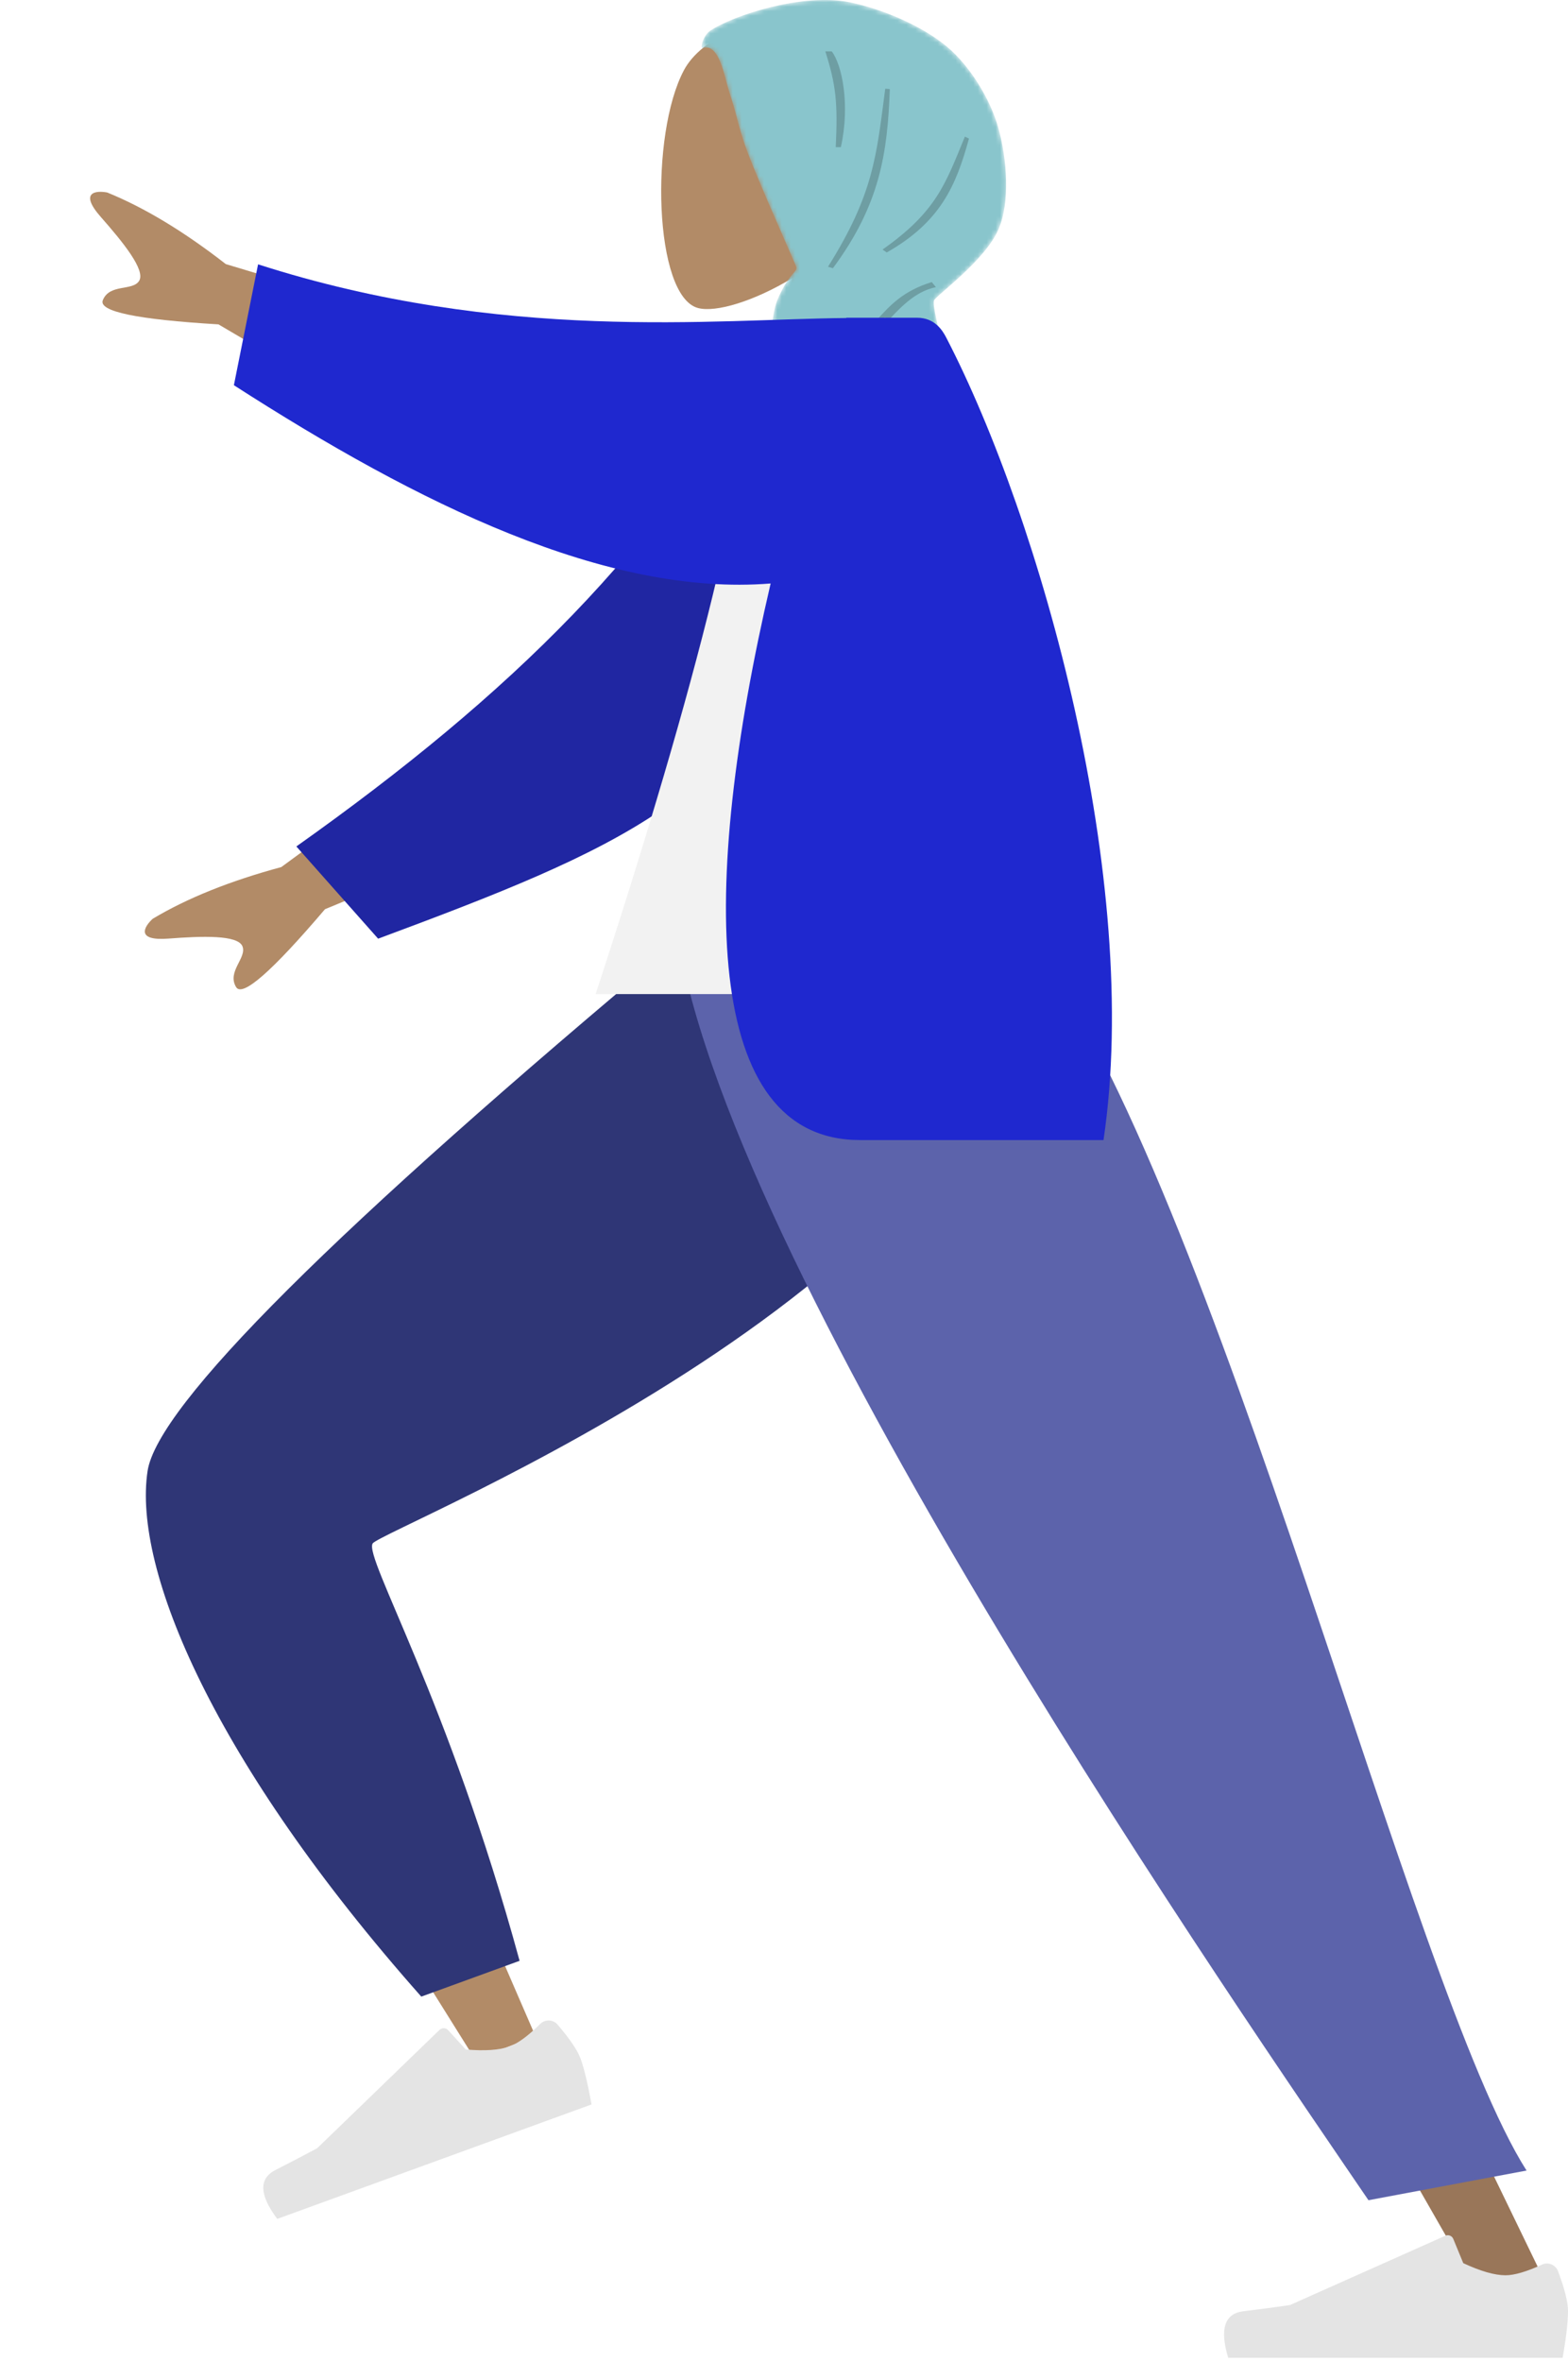 <svg width="352" height="530" viewBox="0 0 352 530" fill="none" xmlns="http://www.w3.org/2000/svg">
<path fill-rule="evenodd" clip-rule="evenodd" d="M193.339 49.457C199.473 42.257 203.625 33.433 202.931 23.546C200.932 -4.942 161.276 1.325 153.562 15.703C145.848 30.081 146.764 66.553 156.734 69.123C160.71 70.148 169.18 67.638 177.8 62.442L172.389 100.721H204.338L193.339 49.457Z" fill="#B28B67"/>
<mask id="mask0" mask-type="alpha" maskUnits="userSpaceOnUse" x="151" y="0" width="75" height="140">
<path d="M157.791 10.79C157.079 11.029 157.791 7.967 159.493 6.848C164.712 3.414 180.249 -1.669 190.873 0.537C197.991 2.014 206.867 5.723 212.552 10.45C217.676 14.712 222.339 22.226 224.154 28.826C226.059 35.757 226.779 45.401 224.154 51.448C221.027 58.65 209.954 66.411 209.661 67.442C209.327 68.618 210.636 73.213 211.594 78.056C212.552 82.898 212.116 95.226 211.594 97.237C210.76 100.45 206.287 102.03 204.337 102.263C193.554 103.548 185.737 116.934 182.484 120.359C168.004 134.897 157.898 141.22 152.166 139.326C150.658 138.828 152.919 120.764 154.427 113.022C155.936 105.279 170.731 91.462 171.678 86.909C172.236 84.227 172.33 79.558 172.388 79.345C173.783 69.725 173.543 68.943 175.578 65.023C177.614 61.103 179.192 60.873 178.703 59.731C176.313 54.152 168.625 37.081 166.881 31.5C164.803 24.847 165.785 27.032 163.642 20.402C162.693 17.466 161.486 9.548 157.791 10.79Z" fill="white"/>
</mask>
<g mask="url(#mask0)">
<path d="M157.791 10.79C157.079 11.029 157.791 7.967 159.493 6.848C164.712 3.414 180.249 -1.669 190.873 0.537C197.991 2.014 206.867 5.723 212.552 10.45C217.676 14.712 222.339 22.226 224.154 28.826C226.059 35.757 226.779 45.401 224.154 51.448C221.027 58.65 209.954 66.411 209.661 67.442C209.327 68.618 210.636 73.213 211.594 78.056C212.552 82.898 212.116 95.226 211.594 97.237C210.76 100.45 206.287 102.03 204.337 102.263C193.554 103.548 185.737 116.934 182.484 120.359C168.004 134.897 157.898 141.22 152.166 139.326C150.658 138.828 152.919 120.764 154.427 113.022C155.936 105.279 170.731 91.462 171.678 86.909C172.236 84.227 172.33 79.558 172.388 79.345C173.783 69.725 173.543 68.943 175.578 65.023C177.614 61.103 179.192 60.873 178.703 59.731C176.313 54.152 168.625 37.081 166.881 31.5C164.803 24.847 165.785 27.032 163.642 20.402C162.693 17.466 161.486 9.548 157.791 10.79Z" fill="#89C5CC"/>
<path fill-rule="evenodd" clip-rule="evenodd" d="M185.28 11.531C187.615 18.941 188.117 22.896 187.615 33.02H188.761C190.9 23.466 188.996 14.472 186.72 11.531H185.28ZM216.608 30.653C212.256 41.212 210.272 47.447 198.12 55.992L199.059 56.649C211.122 49.812 214.635 41.657 217.523 31.093L216.608 30.653ZM198.728 19.907C196.752 34.895 196.175 43.456 185.878 59.85L186.974 60.185C197.571 45.911 199.25 34.26 199.751 19.99L198.728 19.907ZM210.102 64.428L209.165 63.289C196.376 67.295 197.8 75.565 181.692 83.941L183.038 84.756C197.143 78.935 200.44 66.45 210.102 64.428Z" fill="black" fill-opacity="0.2"/>
</g>
<path fill-rule="evenodd" clip-rule="evenodd" d="M230.004 210.881C227.604 243.642 72.973 340.092 72.071 342.798C71.67 344.001 87.713 382.021 120.202 456.857L106.684 462.11C56.853 382.852 33.217 339.001 35.777 330.556C39.441 318.465 79.433 278.689 155.753 211.23L230.004 210.881Z" fill="#B28B67"/>
<path fill-rule="evenodd" clip-rule="evenodd" d="M116.643 439.956L94.575 447.99C48.039 395.484 29.799 352.162 33.125 330.089C35.342 315.373 75.196 275.664 152.687 210.962L231.586 210.962C228.894 286.829 85.57 343.087 83.653 346.32C81.736 349.553 100.602 381.217 116.643 439.956Z" fill="#2F3676"/>
<path fill-rule="evenodd" clip-rule="evenodd" d="M125.174 454.277C127.933 457.504 129.651 460.044 130.326 461.899C131.147 464.155 131.969 467.583 132.792 472.184C130.176 473.137 106.658 481.697 62.239 497.864C58.199 492.47 58.066 488.812 61.841 486.891C65.615 484.97 68.738 483.34 71.209 481.999L98.68 455.444C99.209 454.933 100.052 454.948 100.563 455.476C100.571 455.485 100.58 455.495 100.589 455.504L104.558 459.85C108.835 460.225 112.117 459.997 114.404 459.164C116.261 458.488 118.554 456.804 121.28 454.113L121.28 454.113C122.327 453.08 124.013 453.091 125.046 454.137C125.09 454.182 125.133 454.229 125.174 454.277Z" fill="#E4E4E4"/>
<path fill-rule="evenodd" clip-rule="evenodd" d="M212.224 210.881L281.108 376.252L348.811 516.059H332.837L158.08 210.881H212.224Z" fill="#997659"/>
<path fill-rule="evenodd" clip-rule="evenodd" d="M349.766 509.604C351.255 513.58 352 516.555 352 518.528C352 520.929 351.6 524.432 350.8 529.037C348.015 529.037 322.988 529.037 275.718 529.037C273.767 522.587 274.894 519.105 279.097 518.59C283.301 518.076 286.793 517.612 289.574 517.197L324.471 501.64C325.142 501.34 325.929 501.642 326.229 502.314C326.234 502.325 326.239 502.337 326.244 502.348L328.487 507.79C332.378 509.605 335.541 510.513 337.974 510.513C339.95 510.513 342.68 509.715 346.163 508.118L346.163 508.118C347.5 507.505 349.08 508.092 349.693 509.429C349.719 509.487 349.744 509.545 349.766 509.604Z" fill="#E4E4E4"/>
<path fill-rule="evenodd" clip-rule="evenodd" d="M342.697 487.015L307.205 493.671C279.762 453.325 164.913 287.894 152.321 210.881H231.335C273.387 266.553 316.539 446.002 342.697 487.015Z" fill="#5C63AB"/>
<path fill-rule="evenodd" clip-rule="evenodd" d="M101.154 74.407L50.697 59.26C41.284 51.933 32.406 46.575 24.062 43.188C21.635 42.731 17.617 42.996 22.638 48.691C27.658 54.386 32.683 60.603 31.25 62.991C29.816 65.379 24.593 63.578 23.082 67.361C22.074 69.883 30.727 71.689 49.041 72.78L88.272 95.868L101.154 74.407ZM105.613 163.367L63.15 194.549C51.633 197.656 42.012 201.523 34.285 206.148C32.459 207.811 30.253 211.179 37.823 210.597C45.393 210.015 53.381 209.743 54.426 212.325C55.47 214.907 50.889 217.995 53.001 221.479C54.408 223.801 61.058 217.978 72.951 204.008L115 186.571L105.613 163.367Z" fill="#B28B67"/>
<path fill-rule="evenodd" clip-rule="evenodd" d="M171.567 79.393C148.443 122.51 115.005 155.562 66.529 189.921L84.884 210.617C139.01 190.503 167.576 178.367 181.604 137.63C185.125 127.406 187.586 94.814 189.697 77.665L171.567 79.393Z" fill="#2026A2"/>
<path fill-rule="evenodd" clip-rule="evenodd" d="M236.213 223.047H133.711C156.929 152.234 168.79 103.633 169.293 77.243C169.319 75.898 171.804 73.527 172.903 73.837C180.942 76.108 189.545 75.259 198.711 71.29C223.011 110.372 231.414 158.49 236.213 223.047Z" fill="#F2F2F2"/>
<path fill-rule="evenodd" clip-rule="evenodd" d="M189.963 71.355C160.581 71.595 112.911 76.961 57.934 59.311L52.507 86.432C94.057 113.155 136.131 133.857 172.998 130.917C156.989 199.588 157.727 255.803 193.071 255.803C209.949 255.803 228.167 255.803 247.725 255.803C256.405 197.468 233.592 116.584 212.442 75.787C211.634 74.228 209.915 71.292 205.864 71.292C202.335 71.292 197.042 71.292 189.983 71.292C189.976 71.313 189.97 71.334 189.963 71.355Z" fill="#1F28CF"/>
</svg>
